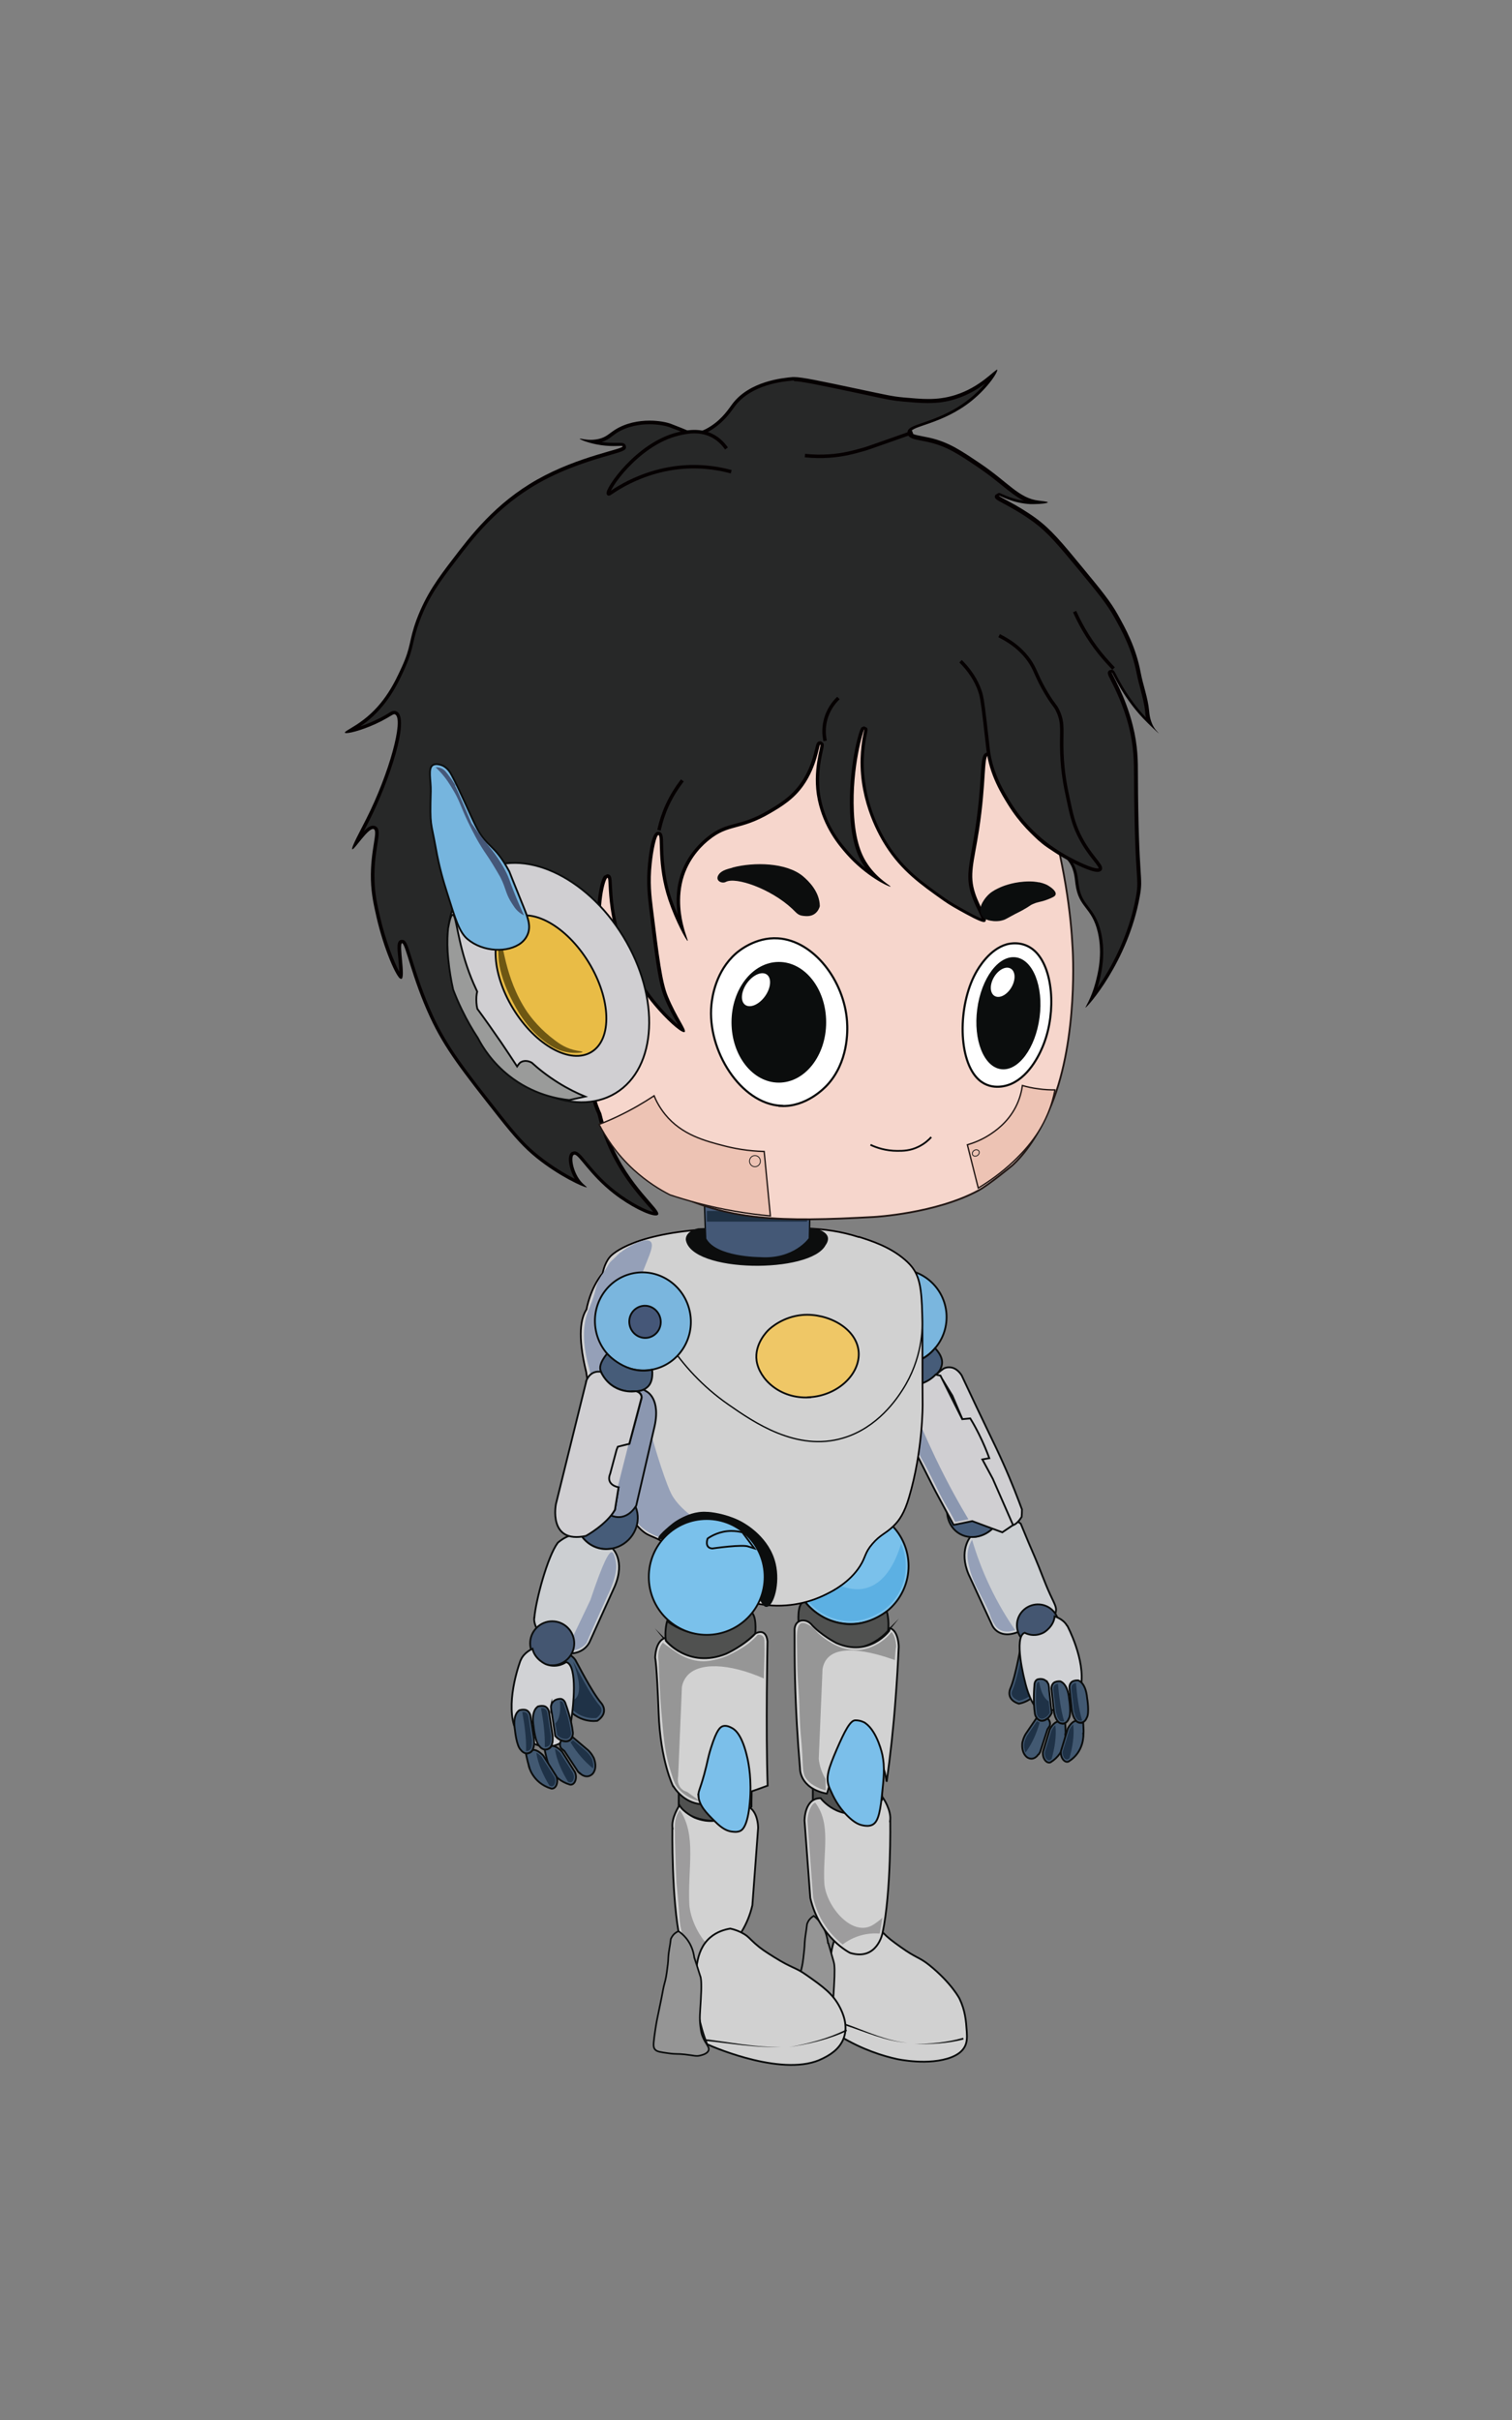 <?xml version="1.0" encoding="UTF-8"?>
<svg id="_图层_4" data-name="图层 4" xmlns="http://www.w3.org/2000/svg" viewBox="0 0 100 160">
  <rect x="0" y="0" width="100" height="160" fill="#808080" stroke="none"/>
  <defs>
    <style>
      .cls-1, .cls-2, .cls-3 {
        fill: none;
      }

      .cls-1, .cls-2, .cls-3, .cls-4, .cls-5, .cls-6, .cls-7, .cls-8, .cls-9, .cls-10, .cls-11, .cls-12, .cls-13, .cls-14, .cls-15, .cls-16, .cls-17, .cls-18, .cls-19, .cls-20, .cls-21, .cls-22, .cls-23, .cls-24, .cls-25, .cls-26, .cls-27, .cls-28, .cls-29, .cls-30, .cls-31, .cls-32, .cls-33, .cls-34, .cls-35, .cls-36, .cls-37, .cls-38, .cls-39, .cls-40 {
        fill-rule: evenodd;
      }

      .cls-1, .cls-2, .cls-3, .cls-4, .cls-5, .cls-6, .cls-7, .cls-8, .cls-9, .cls-10, .cls-11, .cls-12, .cls-13, .cls-14, .cls-15, .cls-16, .cls-17, .cls-18, .cls-19, .cls-20, .cls-21, .cls-22, .cls-23, .cls-24, .cls-25, .cls-26, .cls-27, .cls-41, .cls-42, .cls-43 {
        stroke-miterlimit: 22.93;
      }

      .cls-1, .cls-3, .cls-4, .cls-6, .cls-8, .cls-9, .cls-11, .cls-13, .cls-14, .cls-15, .cls-17, .cls-18, .cls-22, .cls-24, .cls-25, .cls-26, .cls-27, .cls-41, .cls-43, .cls-40 {
        stroke: #0b0d0d;
      }

      .cls-1, .cls-8, .cls-9, .cls-10, .cls-11, .cls-12, .cls-13, .cls-14, .cls-17, .cls-18, .cls-19, .cls-20, .cls-21, .cls-22, .cls-23, .cls-24, .cls-25, .cls-26, .cls-27, .cls-39, .cls-41, .cls-42, .cls-43 {
        stroke-width: .12px;
      }

      .cls-2 {
        stroke-width: .05px;
      }

      .cls-2, .cls-10, .cls-12, .cls-16, .cls-19, .cls-21, .cls-23, .cls-39, .cls-42 {
        stroke: #0c0d0d;
      }

      .cls-3, .cls-7 {
        stroke-width: .09px;
      }

      .cls-44 {
        fill: #050001;
      }

      .cls-45 {
        fill: #1f3144;
      }

      .cls-46, .cls-15, .cls-31 {
        fill: #0b0d0d;
      }

      .cls-47 {
        fill: #6e5713;
      }

      .cls-48, .cls-8 {
        fill: #455778;
      }

      .cls-49, .cls-50 {
        fill: #272828;
      }

      .cls-4 {
        stroke-width: .14px;
      }

      .cls-4, .cls-38 {
        fill: #fff;
      }

      .cls-5 {
        stroke: #040000;
      }

      .cls-5, .cls-25, .cls-34 {
        fill: #d1d1d1;
      }

      .cls-5, .cls-40 {
        stroke-width: .11px;
      }

      .cls-6 {
        fill: #445876;
        stroke-width: .09px;
      }

      .cls-7 {
        fill: #edc3b4;
        stroke: #231815;
      }

      .cls-9 {
        fill: #465c79;
      }

      .cls-10 {
        fill: #9a9b9a;
      }

      .cls-11, .cls-12 {
        fill: #505150;
      }

      .cls-13 {
        fill: #7ab6de;
      }

      .cls-14 {
        fill: #445671;
      }

      .cls-15, .cls-16 {
        stroke-width: 0px;
      }

      .cls-16, .cls-30 {
        fill: #0c0d0d;
      }

      .cls-17 {
        fill: #76b5de;
      }

      .cls-18 {
        fill: #425972;
      }

      .cls-19 {
        fill: #efc766;
      }

      .cls-20 {
        fill: #f6d6cc;
        stroke: #221714;
      }

      .cls-21 {
        fill: #7bbfea;
      }

      .cls-22, .cls-37 {
        fill: #8b97b0;
      }

      .cls-23, .cls-39 {
        fill: #d2d2d2;
      }

      .cls-24 {
        fill: #d1d2d5;
      }

      .cls-26, .cls-33, .cls-43 {
        fill: #d0cfd2;
      }

      .cls-27 {
        fill: #cccfd2;
      }

      .cls-28 {
        fill: #5cb0e3;
      }

      .cls-29 {
        fill: #95a0b8;
      }

      .cls-32 {
        fill: #1f3247;
      }

      .cls-35 {
        fill: #969696;
      }

      .cls-36 {
        fill: #9d9c9d;
      }

      .cls-39 {
        stroke-linejoin: round;
      }

      .cls-41 {
        fill: #e9bc46;
      }

      .cls-42 {
        fill: #7ac1eb;
      }

      .cls-50 {
        stroke: #050001;
        stroke-linecap: square;
        stroke-linejoin: bevel;
        stroke-width: .23px;
      }

      .cls-40 {
        fill: #959595;
        stroke-miterlimit: 10;
      }
    </style>
  </defs>
  <g id="_右大拇指" data-name="右大拇指">
    <path class="cls-18" d="M67.56,108.62c-.03,.07-.36,2.16-.75,3.05,0,0-.31,.69,.57,.97,0,0,1.25-.15,1.66-1.62l.15-.85s0-1.44-.8-2.06c0,0-.58-.29-.84,.51Z"/>
    <path class="cls-32" d="M67.73,108.63c-.02,.31-.02,.62,0,.92,.04,.66,.25,1.56,.97,1.37,.08-.02,.16-.06,.23-.11l-.03,.15c-.22,.79-.79,1.33-1.48,1.48-.01,0-.02,0-.04,0-.26-.09-.6-.31-.43-.68,.17-.39,.29-.87,.39-1.29,.09-.39,.17-.78,.25-1.17,.04-.18,.07-.42,.12-.6h0s.01-.05,.02-.07Z"/>
  </g>
  <g id="_右大臂" data-name="右大臂">
    <g>
      <path class="cls-27" d="M69.46,105.43c-.37-.8-.66-1.65-1.01-2.46-.23-.52-.55-1.28-.94-2.23,0,0-.8-.67-1.46-.21,0,0-.59,1.15-1.87,1.08,0,0-.79,.9-.12,2.48l1.56,3.37s.45,1.09,1.99,.32c.64-.11,2.05-.43,2.22-1.22,.06-.28-.06-.47-.37-1.13Z"/>
      <path class="cls-29" d="M64.29,101.8c.27,.91,.64,1.96,1.18,3.09,.54,1.14,1.13,2.1,1.67,2.89-.14,.03-.27,.06-.41,.09-.15,.01-.44,.01-.69-.17-.18-.13-.27-.3-.38-.5-.02-.04-.04-.09-.06-.12-.06-.13-.1-.24-.11-.28,0-.01,0-.01,0-.02-.13-.39-.79-1.62-.79-1.62-.37-.68-.52-1.24-.61-1.6-.09-.38-.13-.66-.08-.98,.05-.34,.18-.61,.28-.77Z"/>
    </g>
    <path class="cls-9" d="M66.05,100.54c-.55,.97-1.69,1.36-2.56,.88-.86-.48-1.12-1.67-.57-2.63,.55-.97,1.69-1.36,2.56-.88,.86,.48,1.12,1.67,.57,2.63Z"/>
  </g>
  <g id="_右手腕_手掌" data-name="右手腕+手掌">
    <path class="cls-14" d="M69.73,108.31c-.47,.6-1.34,.71-1.94,.24s-.71-1.34-.24-1.94,1.34-.71,1.94-.25,.71,1.34,.24,1.94Z"/>
    <path class="cls-24" d="M70.59,107.49s1.21,2.25,.9,4c0,0-1.1,2.35-3.02,1.33,0,0-.39-.38-.7-1.71,0,0-.76-2.89,0-3.16,0,0,.58,.35,1.27-.02,0,0,.65-.38,.71-1.06,0,0,.56,.15,.82,.61Z"/>
  </g>
  <g>
    <g id="_右食指" data-name="右食指">
      <path class="cls-18" d="M69.31,111.29s-.18-.38-.67-.26c0,0-.24,.05-.23,.44,0,0-.1,1.02,.04,1.86,0,0,.08,.43,.46,.44,0,0,.4,0,.65-.52l-.17-1.51s0-.33-.08-.46Z"/>
      <path class="cls-32" d="M68.72,111.17c.08,.49,.25,1.07,.64,1.32l.07,.67s0,.05,.01,.07c-.06,.11-.13,.2-.23,.28-.08,.06-.2,.13-.3,.13,0,0,0,0,0,0-.1,0-.19-.04-.25-.14-.04-.05-.07-.11-.08-.18-.01-.08-.02-.16-.03-.24-.05-.49-.05-1.09,0-1.57h0s0-.02,0-.02c0-.12,.03-.27,.14-.3,.01,0,.03,0,.04,0Z"/>
      <g>
        <path class="cls-18" d="M68.66,116.01s-.27,.43-.69,.2c0,0-.42-.21-.36-.96,0,0,.06-.4,.31-.73l.64-.94s.26,.41,.73,.04c0,0,.24,.21,.13,.5l-.14,.21-.49,1.51s-.11,.18-.11,.17Z"/>
        <path class="cls-32" d="M67.83,115.87c-.09-.18-.11-.4-.09-.59,.03-.23,.15-.49,.28-.66l.56-.83c.05,.04,.12,.08,.18,.1-.21,.74-.51,1.4-.93,1.98Z"/>
      </g>
    </g>
    <g id="_右中指" data-name="右中指">
      <g>
        <path class="cls-18" d="M70.46,114.75s.06,1.12-.97,1.76c0,0-.15,.09-.32-.07,0,0-.24-.21-.19-.62l.45-1.48s.25-.5,.55-.51c0,0,.18,.2,.47,.11,0,0,.04,.53,.02,.82Z"/>
        <path class="cls-32" d="M69.8,114.06c.09,.76-.06,1.55-.25,2.24-.04,.03-.07,.05-.11,.07-.06,.03-.14,0-.2-.05-.11-.11-.15-.3-.14-.46l.45-1.47,.12-.19s.08-.1,.13-.14Z"/>
      </g>
      <g>
        <path class="cls-18" d="M70.11,111.16s.5,.1,.6,1.17c0,0,.17,1.01-.03,1.31,0,0-.14,.43-.57,.28,0,0-.31-.09-.41-.8l-.16-1.46s-.03-.36,.27-.46c0,0,.12-.05,.3-.04Z"/>
        <path class="cls-32" d="M69.94,113.55c-.03-.12-.06-.23-.1-.34l-.17-1.47s0-.09,0-.12c.01-.14,.08-.24,.19-.27h0s0,0,0,0c.03-.01,.07-.02,.11-.03,.07,.8,.18,1.72,.41,2.48-.04,.02-.09,.02-.14,.02-.06,0-.14-.04-.18-.09,0,0,0,0,0,0-.04-.05-.08-.1-.1-.16Z"/>
      </g>
    </g>
    <g id="_右中指-2" data-name="右中指">
      <g>
        <path class="cls-18" d="M71.65,114.7s.06,1.12-.97,1.76c0,0-.15,.09-.32-.07,0,0-.24-.21-.19-.62l.45-1.48s.25-.5,.55-.51c0,0,.18,.2,.47,.11,0,0,.04,.53,.02,.82Z"/>
        <path class="cls-32" d="M70.98,114.01c.09,.76-.06,1.55-.25,2.24-.04,.03-.07,.05-.11,.07-.06,.03-.14,0-.2-.05-.11-.11-.15-.3-.14-.46l.45-1.47,.12-.19s.08-.1,.13-.14Z"/>
      </g>
      <g>
        <path class="cls-18" d="M71.3,111.1s.5,.1,.6,1.17c0,0,.17,1.01-.03,1.31,0,0-.14,.43-.57,.28,0,0-.31-.09-.41-.8l-.16-1.46s-.03-.36,.27-.46c0,0,.12-.05,.3-.04Z"/>
        <path class="cls-32" d="M71.13,113.5c-.03-.12-.06-.23-.1-.34l-.17-1.47s0-.09,0-.12c.01-.14,.08-.24,.19-.27h0s0,0,0,0c.03-.01,.07-.02,.11-.03,.07,.8,.18,1.72,.41,2.48-.04,.02-.09,.02-.14,.02-.06,0-.14-.04-.18-.09,0,0,0,0,0,0-.04-.05-.08-.1-.1-.16Z"/>
      </g>
    </g>
  </g>
  <g>
    <g id="_右大臂-2" data-name="右大臂">
      <path class="cls-13" d="M61.94,89.02c-1.07,1.38-3.06,1.63-4.44,.56s-1.63-3.06-.56-4.44c1.07-1.38,3.06-1.63,4.44-.56s1.63,3.06,.56,4.44Z"/>
      <path class="cls-8" d="M60.39,87.65c-.35,.45-1,.53-1.45,.18s-.53-1-.18-1.45,1-.53,1.45-.18,.53,1,.18,1.45Z"/>
      <path class="cls-9" d="M59.23,91.32c-.14-.09-.36-.36-.34-1.12,0,0,1.85,.31,2.95-1.06,0,0,.58,.54,.45,1.11-.09,.37-.22,.48-.49,.73-.65,.61-1.74,.86-2.57,.33Z"/>
      <path class="cls-26" d="M62.4,90.49c.09-.05,.23-.1,.4-.09,.49,.01,.77,.49,.8,.53,.73,1.56,1.33,2.82,1.75,3.69,.46,.95,.69,1.43,1.01,2.15,.57,1.27,.97,2.33,1.23,3.03,0,.16-.01,.33-.02,.49-.33,.53-.59,.57-.71,.57-.53-.01-1.03-1.06-1.27-2.63l-.03-.44-.71-1.28s-.78,.43-.99-.39l-.67-1.65,.47-.62-.67-1.57c-.21-.34-.42-.69-.63-1.03-.05-.06-.12-.13-.22-.2-.09-.07-.18-.11-.25-.14,.04-.04,.08-.08,.12-.11,.13-.12,.26-.22,.38-.3Z"/>
      <path class="cls-33" d="M64.78,96.53l-1.16-2.63-.43,.57,.67,1.65v.02c.03,.07,.05,.12,.07,.17,.15,.29,.4,.32,.6,.29,.11-.02,.2-.06,.26-.08Z"/>
      <path class="cls-26" d="M59.11,92.91c.26,1.15,.8,2,.8,2,.84,1.35,1.48,2.83,2.25,4.23,.41,.75,.73,1.34,.91,1.68,.41-.08,.82-.16,1.23-.25,.66,.25,1.33,.49,1.99,.74,.24-.16,.47-.32,.71-.48-.45-1.02-.89-2.04-1.34-3.06-.23-.43-.46-.85-.69-1.28,.15-.03,.31-.05,.46-.08-.18-.49-.4-1.02-.68-1.58-.19-.38-.38-.73-.58-1.05-.18,.02-.35,.03-.53,.05-.48-.96-.96-1.92-1.44-2.88-.03,0-.06,0-.09-.02-.08-.01-.16-.03-.23-.05,0,0-1.03,1.19-2.58,.47-.08,.14-.19,.38-.24,.69-.06,.36,0,.66,.04,.86Z"/>
    </g>
    <path class="cls-37" d="M59.45,91.58c-.25,.06-.21,1.04-.21,1.09,.04,.77,.35,1.32,.54,1.65,.13,.23,1.45,2.57,2.03,3.76,.08,.16,.48,.99,.8,1.52,.03,.05,.14,.23,.27,.47,.13,.23,.23,.43,.29,.55,.1-.02,.21-.04,.31-.06,.19-.04,.38-.07,.57-.11-.52-.87-1.33-2.28-2.19-4.08-1.3-2.72-2.02-4.87-2.41-4.78Z"/>
  </g>
  <g>
    <g>
      <path class="cls-25" d="M56.93,126.77c.21,.05,.52,.15,.83,.38,.26,.19,.28,.27,.64,.63,.34,.35,.62,.56,1.17,.95,1.03,.74,1.23,.66,1.9,1.2,1.46,1.18,1.99,2.21,1.99,2.21,.38,.8,.43,1.46,.48,2.18,.03,.44,.01,.73-.14,1.01-.18,.32-.47,.52-.86,.68-1.49,.59-3.6,.13-3.6,.13-.91-.2-2.26-.6-3.77-1.51-.47-1.39-.61-2.57-.64-3.36-.05-1.34-.12-2.97,.82-3.89,.41-.4,.88-.54,1.19-.6Z"/>
      <g>
        <path class="cls-34" d="M63.72,134.78c-.57,.15-1.25,.27-2.03,.33-.45,.03-.87,.04-1.25,.03"/>
        <path class="cls-46" d="M63.73,134.84c-1.08,.28-2.19,.32-3.29,.31,1.1-.02,2.2-.11,3.26-.42,0,0,.03,.11,.03,.11h0Z"/>
      </g>
      <g>
        <path class="cls-34" d="M55.95,133.87c1.44,.53,2.5,.9,2.59,.93,.04,.01,.08,.02,.08,.02,.05,.01,.11,.03,.17,.04,.26,.06,.53,.11,.53,.11,.19,.03,.43,.07,.71,.09"/>
        <path class="cls-46" d="M55.97,133.82c1.33,.47,2.64,1.12,4.06,1.24-1.43-.09-2.75-.7-4.1-1.14,0,0,.04-.11,.04-.11h0Z"/>
      </g>
    </g>
    <path class="cls-40" d="M54.79,128.49c.07,.26,.19,.65,.33,1.15,.03,.1,.03,.1,.03,.11,.05,.21,.07,.55,.01,1.58-.05,.89-.09,1.21-.03,1.79,.03,.31,.05,.47,.12,.68,.18,.54,.44,.72,.36,.97-.07,.21-.33,.29-.45,.33-.28,.09-.42,0-.94-.06-.47-.06-.49,0-.99-.08-.45-.07-.68-.11-.79-.25-.11-.14-.1-.31-.05-.82,.08-.7,.15-1.13,.15-1.13,.2-1.17,.27-1.46,.34-1.92,.02-.1,.04-.23,.07-.42,.07-.33,.12-.45,.18-.95,.05-.46,.08-.68,.09-1.01,.02-.41,.11-.8,.15-1.21,0-.05,.04-.12,.08-.21,.11-.2,.27-.31,.37-.37,.13,.1,.29,.25,.43,.44,.38,.51,.48,1.08,.51,1.36Z"/>
  </g>
  <path class="cls-11" d="M44.9,119.57c.35,.27,.9,.61,1.63,.75,1.59,.3,2.82-.6,3.17-.87,0-.25,0-.51,.01-.76,0-.36,0-.71,0-1.06-.15,.2-.44,.53-.79,.69-.1,.05-.29,.12-.5,.18-.08,.02-.17,.05-.27,.07-.2,.04-.44,.1-.76,.09-.17,0-.39-.03-.72-.13-.75-.23-1.49-.66-1.8-.86,0,.04,0,.09,0,.16,0,.13,.01,.43,.02,.78,0,.25,0,.58,0,.97Z"/>
  <path class="cls-11" d="M53.77,119.18c.33,.29,.86,.66,1.55,.81,1.51,.32,2.69-.64,3.02-.94,0-.27,0-.54,.01-.82,0-.39,0-.77,0-1.14-.15,.21-.42,.57-.75,.74-.09,.05-.28,.13-.47,.19-.08,.03-.17,.05-.26,.07-.19,.05-.42,.1-.72,.09-.16,0-.37-.03-.69-.14-.72-.24-1.42-.71-1.72-.92,0,.04,0,.1,0,.17,0,.14,.01,.46,.02,.84,0,.27,0,.62,0,1.05Z"/>
  <g id="_左小腿" data-name="左小腿">
    <path class="cls-23" d="M44.47,120.89s-.07,4.68,.51,7.39c0,0,.35,1.86,2.14,1.32,0,0,2.02-.98,2.64-3.63l.38-5.11s.02-1.51-1.07-1.49c0,0-1.2,1.61-3.14,.8,0,0-.72-.34-.99-.81,0,0-.57,.82-.46,1.53Z"/>
  </g>
  <g id="_左小腿-2" data-name="左小腿">
    <path class="cls-23" d="M58.88,120.41s.07,4.68-.51,7.39c0,0-.35,1.86-2.14,1.32,0,0-2.02-.98-2.64-3.63l-.38-5.11s-.02-1.51,1.07-1.49c0,0,1.2,1.61,3.14,.8,0,0,.72-.34,.99-.81,0,0,.57,.82,.46,1.53Z"/>
    <path class="cls-36" d="M53.91,119.17c1.1,1.44,.49,3.29,.61,5.38,.14,1.53,1.88,3.59,3.26,2.69,.2-.13,.4-.28,.58-.45-.05,.33-.1,.65-.17,.98,0,.02-.01,.05-.02,.07-.88-.07-1.74,.19-2.44,.72-.26-.2-.49-.43-.71-.67-.11-.12-.34-.4-.58-.79-.21-.34-.49-.89-.66-1.64-.13-1.69-.25-3.39-.38-5.08,0-.41,.21-1.08,.51-1.2Z"/>
    <path class="cls-36" d="M44.97,119.68c1.12,1.68,.5,3.83,.62,6.25,.14,1.78,1.92,4.18,3.32,3.13,.21-.15,.4-.33,.59-.52-.05,.38-.1,.76-.17,1.14,0,.03-.01,.05-.02,.08-.9-.08-1.77,.22-2.49,.84-.26-.23-.5-.5-.72-.78-.13-.17-.36-.47-.59-.92-.07-.14-.3-.62-.46-1.32-.09-.39-.1-.64-.14-1.2-.03-.44-.09-1.1-.17-1.92-.03-.59-.05-1.11-.06-1.54-.08-2.21-.02-1.55-.04-1.74,0-.05-.02-.29,0-.6,.03-.33,.1-.52,.16-.64,.05-.11,.11-.2,.15-.26Z"/>
  </g>
  <g id="_右大腿" data-name="右大腿">
    <circle class="cls-42" cx="56.26" cy="103.54" r="3.83"/>
    <path class="cls-12" d="M58.75,107.8s-2.37,2.98-5.93-.44c0,0-.15-1.43,.41-1.47,0,0,.89,1.26,2.55,1.46,0,0,1.29,.32,2.87-.81,0,0,.17,.56,.09,1.27Z"/>
    <g>
      <path class="cls-39" d="M58.65,117.76c.24-1.72,.44-3.53,.58-5.43,.09-1.18,.16-2.33,.21-3.45,0,0,0-1.06-.59-1.24l-.04,.18s-1.3,1.77-3.49,.81c0,0-1.06-.54-1.69-1.27-.25-.25-.61-.29-.84-.13-.22,.15-.23,.43-.24,.47,0,1.07,0,2.18,.03,3.3,.05,2.06,.17,4.03,.33,5.91,0,0-.07,1.32,1.78,1.68,.14-.45,.28-.9,.42-1.35,.12-.33,.27-.7,.45-1.08,.25-.5,.51-.93,.76-1.3,.25,.05,.51,.15,.77,.3,1.27,.73,1.5,2.29,1.54,2.59Z"/>
      <path class="cls-35" d="M59.19,109.76c-1.33-.48-4.45-1.42-4.79,.59h0s-.25,5.93-.25,5.93h0c.02,.21,.07,.47,.17,.75,.09,.24,.19,.44,.28,.6,0,.25,0,.5,.01,.75-.22-.06-.52-.17-.81-.35-.07-.04-.19-.12-.32-.25,0,0-.11-.11-.19-.22-.21-.29-.19-.87-.22-1.46,0,0-.03-.58-.1-1.34-.03-.37-.04-.42-.06-.84-.05-1-.02-1.23-.09-2.14-.12-1.48-.09-2.07-.12-3.26,0-.36-.02-1.07,.29-1.2,.18-.07,.43,.07,.6,.17,.31,.18,.41,.41,.6,.57,.34,.29,.71,.54,1.11,.73,.7,.33,1.45,.4,2.18,.16,.51-.17,1.12-.56,1.46-1.03l.02-.02c.22,.21,.3,.67,.31,.95-.05,.23-.07,.61-.09,.91Z"/>
    </g>
    <path class="cls-21" d="M56.46,101.37s-1.27-.59-2.23-.25c0,0-.44,.46,0,.64,0,0,1.81,.31,2.03,.55l.04,.04,.23-.97h-.08Z"/>
    <path class="cls-28" d="M59.6,102.08c.2,.46,.3,.95,.3,1.46,0,1.11-.5,2.15-1.36,2.84-.52,.37-1.11,.65-1.74,.76-.18,.03-.36,.04-.54,.04-.15,0-.31,0-.47-.03-.4-.05-.8-.17-1.16-.35-.32-.16-.63-.38-.89-.63-.37-.35-.65-.77-.85-1.24l1.6-1.39v.73s.1,.05,.1,.05c.97,.63,2.16,1.08,3.24,.45,.91-.53,1.45-1.66,1.76-2.69Z"/>
  </g>
  <g id="_左大腿" data-name="左大腿">
    <path class="cls-12" d="M44.02,108.45s2.37,2.98,5.93-.44c0,0,.15-1.43-.41-1.47,0,0-.89,1.26-2.55,1.46,0,0-1.29,.32-2.87-.81,0,0-.17,.56-.09,1.27Z"/>
    <path class="cls-23" d="M44.52,118.11s-.85-1.68-.96-4.87c-.12-3.19-.23-3.64-.23-3.64,0,0,0-1.11,.67-1.31l.04,.19s1.49,1.86,3.99,.86c0,0,1.21-.56,1.93-1.34,0,0,.7-.43,.8,.52,0,0-.12,5.91,.01,9.54,0,0-3.49,1.31-4.39,1.23-1.18-.1-1.78-1.08-1.84-1.18Z"/>
    <path class="cls-35" d="M50.51,110.97c-2.29-1.01-4.34-1.09-5.1-.13-.13,.16-.25,.38-.31,.69h0s-.25,5.93-.25,5.93h0c-.01,.06-.09,.44,.17,.75,.15,.18,.34,.24,.42,.26,.29,.21,.59,.42,.88,.63-.14-.03-.32-.08-.53-.17-.33-.14-.54-.31-.6-.36-.13-.11-.31-.25-.46-.49-.07-.11-.11-.2-.14-.28-.03-.06-.05-.12-.17-.5-.08-.26-.12-.38-.13-.42,0,0-.05-.15-.08-.28-.1-.37-.2-.84-.27-1.38-.08-.67-.14-1.37-.2-2.08-.09-1.14-.15-2.25-.18-3.3-.03-.15-.07-.47,.05-.82,.06-.18,.15-.32,.23-.41,.11,.08,.28,.21,.48,.35,.17,.12,.41,.29,.56,.38,.14,.09,.62,.38,1.26,.47,.54,.08,.95-.03,1.3-.11,.57-.14,.98-.37,1.37-.59,.38-.21,.6-.38,.67-.43,.28-.22,.49-.43,.64-.6,.08,0,.21,0,.31,.08,.12,.1,.13,.27,.13,.38,.02,.65-.01,1.32-.02,1.58,0,.23-.02,.49-.02,.49,0,.12,0,.23,0,.35Z"/>
  </g>
  <path class="cls-5" d="M56.82,81.78c.81,.26,2.02,.64,3.02,1.5,1.44,1.24,1.11,2.3,1.18,9.55,0,0,.03,3.04-.9,6.17-.3,1.02-.63,1.51-1.02,1.89-.52,.51-.88,.57-1.4,1.18-.52,.6-.43,.86-.82,1.47-.67,1.06-1.78,1.64-2.17,1.83-.39,.2-1.61,.81-3.34,.79-1.59-.02-2.76-.55-3.4-.84-.92-.42-1.55-.9-1.78-1.08-1.01-.77-1.11-1.19-1.59-1.69-.04-.05-.25-.25-.55-.46-.55-.4-.85-.44-1.26-.66-.57-.32-1.11-1.09-2.17-2.63-.08-.11-.11-.16-.14-.2-.29-.48-.73-1.61-1.51-6.58-.07-.43-.14-.87-.2-1.3-.6-2.45-.35-3.58,.02-4.15,0,0,.23-1.39,1.07-2.39,0,0,.1-.63,.47-1.07,0,0,1.13-1.47,6.24-1.83,.02,0,.29-.02,.68-.05,.07,0,.08,0,.09,0,.26-.02,.8-.05,1.76-.04,3.39,.02,5.33-.16,7.7,.6Z"/>
  <path class="cls-16" d="M46.17,81.21s6.07-.28,7.78,.03c0,0,1.25,.24,.65,1.09-1.01,1.89-8.86,1.84-9.24-.35,0,0-.1-.54,.81-.77Z"/>
  <g id="_脖子" data-name="脖子">
    <path class="cls-6" d="M46.57,77.86c1.04-1.94,6.25-1.76,7.04,.1l-.08,3.92s-.99,1.45-3.3,1.28c0,0-2.91-.01-3.56-1.26l-.14-3.93,.04-.11Z"/>
    <rect class="cls-45" x="46.75" y="80.06" width="6.63" height=".71"/>
  </g>
  <path class="cls-20" d="M57.81,80.46s4.07-.22,6.9-1.75c.7-.38,2.22-1.64,2.22-1.64,0,0,0,0,0,0,0,0,0,0,0,0,.05-.05,.09-.08,.12-.11,.34-.32,1.51-1.5,2.5-3.95,1.79-4.42,1.39-10.33,1.39-10.33-.11-2.11-.45-5.38-1.96-10.61-2.15-7.44-3.23-11.17-5.34-13.07-6.24-5.64-22.66-3.37-28.79,6.72-7.16,11.77,2.8,25.44,4.43,27.58,.07,.09,.14,.18,.15,.2,0,0,0,0,0,0,.22,.28,.09,.84,.09,.84,.78,1.25,2.23,3.13,4.66,4.37,3.95,2.02,7.43,2.09,13.64,1.75Z"/>
  <g>
    <g>
      <g>
        <g>
          <g>
            <g>
              <path class="cls-49" d="M43.31,80.3c-.41,0-1.62-.58-2.69-1.42-.93-.72-1.55-1.47-1.96-1.97-.35-.42-.53-.64-.71-.64l-.1,.03c-.07,.04-.12,.11-.14,.22-.08,.37,.11,1.11,.51,1.63,.06,.08,.12,.14,.17,.2-.54-.27-1.76-.92-2.89-1.83-.79-.64-1.4-1.29-2.49-2.68-2.37-3-3.55-4.51-4.52-6.59-.67-1.46-1.1-2.83-1.39-3.74-.31-.98-.39-1.21-.56-1.21-.23,.05-.21,.34-.13,1.19,.04,.41,.1,1.08,.03,1.19-.17-.1-.99-1.89-1.48-4.02-.18-.8-.34-1.48-.37-2.44-.03-.99,.1-1.8,.19-2.38,.1-.64,.15-.96-.07-1.07l-.1-.02c-.26,0-.59,.38-1.02,.93-.04,.04-.07,.09-.11,.14,.15-.33,.39-.8,.56-1.12l.24-.46c1.44-2.84,2.58-6.64,1.87-7.04l-.12-.03c-.09,0-.18,.05-.34,.15-.13,.08-.3,.18-.57,.32-.78,.4-1.61,.67-2.05,.75,.04-.02,.08-.05,.12-.07,.23-.14,.55-.33,.88-.59,1.46-1.12,2.14-2.61,2.55-3.5,.37-.81,.47-1.27,.58-1.75,.09-.39,.18-.79,.41-1.42,.62-1.67,1.43-2.73,2.37-3.97,1.12-1.47,2.8-3.67,5.57-5.24,1.8-1.01,3.71-1.56,4.75-1.86,.82-.24,.99-.29,.95-.46-.03-.12-.16-.12-.24-.12,0,0-.36,.01-.48,.01-.38,0-.73-.04-1.1-.11-.12-.02-.23-.05-.33-.08,.17,0,.33-.02,.48-.06,.37-.09,.59-.25,.82-.42,.08-.06,.17-.12,.27-.19,.77-.5,1.65-.61,2.25-.61s1.12,.11,1.37,.2c.48,.18,.86,.33,.86,.33l.29,.12c.11,.05,.14,.06,.2,.07,.09,.02,.17,.03,.27,.03,.33,0,.71-.14,1.14-.43,.69-.46,1.08-.99,1.33-1.35l.11-.15c1.11-1.46,3.22-1.66,3.91-1.72h.01c.61,0,1.96,.29,4.19,.76l.83,.18c1.24,.27,1.62,.35,2.3,.41,.57,.05,1.11,.1,1.62,.1,.67,0,1.24-.08,1.81-.26,1.2-.38,2.03-1.08,2.47-1.45,.04-.03,.08-.07,.11-.1-.2,.36-.75,1.09-1.58,1.76-1.14,.91-2.32,1.32-3.11,1.58-.61,.21-.94,.32-.92,.57,.03,.23,.35,.29,.85,.39,.14,.03,.29,.06,.45,.09,1.23,.28,2.02,.81,3.21,1.61l.11,.08c.63,.42,1.12,.82,1.56,1.18,.83,.67,1.43,1.16,2.28,1.28-.08,0-.16,0-.24,0-.08,0-.15,0-.23,0-.88-.04-1.57-.35-1.87-.48-.12-.05-.17-.08-.21-.08l-.11,.07c-.06,.12,0,.15,.45,.39,.47,.26,1.27,.68,2.04,1.25,.95,.7,1.63,1.5,3.07,3.25,1.21,1.47,1.82,2.21,2.3,3.08,.5,.9,1.19,2.13,1.5,3.79,.06,.34,.15,.68,.24,1.02,.13,.49,.26,.99,.31,1.5,.02,.17,.04,.46,.16,.78-.13-.12-.25-.25-.36-.37-1.07-1.13-1.7-2.34-1.93-2.8-.12-.24-.14-.27-.22-.27-.17,.07-.13,.14,.02,.44,.26,.51,.88,1.72,1.25,3.21,.33,1.32,.33,2.35,.34,3.19,.02,3.85,.12,5.5,.18,6.39,.05,.82,.06,1.02-.06,1.68-.59,3.22-2.22,5.68-3.05,6.72,.11-.26,.23-.58,.34-.98,.15-.56,.51-1.88,.17-3.38-.2-.86-.52-1.28-.81-1.65-.3-.4-.57-.74-.67-1.54l-.02-.15c-.05-.45-.12-1.06-.59-1.56-.28-.29-.57-.42-.72-.48-1.6-.68-3-3-3.26-3.46-.55-.96-.77-1.77-.91-2.3-.12-.45-.18-.67-.38-.67-.28,.02-.31,.41-.37,1.45-.05,.81-.13,2.03-.37,3.57-.08,.5-.15,.92-.22,1.29-.23,1.28-.36,1.98-.02,2.97,.12,.37,.29,.71,.43,1.01,.13,.27,.32,.67,.26,.72-.09,0-.36-.09-1.14-.52-.7-.39-1.04-.57-1.47-.88-1.48-1.05-2.75-1.96-3.8-3.59-.52-.81-1.72-3-1.63-5.75,.03-.79,.15-1.39,.21-1.68,.04-.2,.05-.23,.02-.28l-.1-.05c-.23,.18-.94,2.7-.82,5.55,.09,2.1,.56,3.03,.97,3.6,.26,.37,.55,.67,.81,.89-.54-.35-1.34-.93-2.07-1.75-.48-.54-1.48-1.68-1.87-3.53-.29-1.4-.02-2.67,.12-3.28,.06-.28,.08-.36,.04-.42,0,0-.1-.06-.1-.06-.12,0-.14,.09-.21,.39-.11,.47-.35,1.45-1,2.36-.65,.92-1.47,1.4-2.19,1.82-.95,.55-1.6,.73-2.18,.89-.63,.17-1.17,.32-1.87,.89-.82,.67-1.38,1.48-1.68,2.41-.32,1-.34,2.12-.04,3.35,.02,.06,.03,.12,.05,.18-.25-.5-.57-1.2-.81-1.93-.51-1.52-.55-2.89-.56-3.62-.01-.54-.02-.74-.2-.75h0c-.35,0-.53,1.53-.57,2-.13,1.26-.01,2.21,.08,2.97,.41,3.38,.61,4.91,1,5.84,.29,.71,.6,1.26,.83,1.67,.15,.26,.29,.52,.29,.59-.12-.05-.99-.78-1.83-1.79-.88-1.05-2.42-3.27-2.86-6.35-.09-.63-.11-1.15-.13-1.49-.02-.48-.03-.62-.18-.63l-.13,.06c-.21,.25-.65,2.1-.32,4.11,.2,1.19,.66,2.4,1.07,3.47,.15,.38,.27,.69,.37,.93,0,0,0,.02,.01,.03-.32-.49-.85-1.38-1.32-2.39-.19-.42-.35-.79-.47-1.08-.26-.62-.32-.75-.45-.75-.2,.05-.17,.23-.07,.91,.04,.24,.08,.52,.11,.82,.06,.52,.06,.75,.04,2.89v.51s0,.98,.08,3.92c0,.17,.02,.56,.13,1.07,.09,.43,.23,.85,.42,1.25,.14,.6,.33,1.22,.57,1.81,.8,1.95,1.94,3.26,2.62,4.04,.28,.32,.56,.65,.56,.74h-.06Z"/>
              <path class="cls-44" d="M52.49,25.2c.5,0,1.85,.29,4.09,.76l.84,.18c1.24,.27,1.62,.35,2.31,.41,.57,.05,1.11,.1,1.63,.1,.68,0,1.26-.08,1.84-.27,.83-.26,1.49-.67,1.96-1.03-.26,.32-.62,.69-1.07,1.04-1.12,.9-2.3,1.3-3.08,1.57-.67,.23-1.03,.35-.99,.69,.04,.32,.42,.39,.94,.49,.14,.03,.29,.05,.44,.09,1.21,.27,1.99,.8,3.17,1.59l.12,.08c.62,.42,1.12,.82,1.55,1.17,.52,.42,.98,.79,1.48,1.04-.66-.1-1.17-.32-1.41-.43-.14-.06-.19-.09-.26-.09l-.22,.13c-.11,.22,.03,.3,.5,.55,.47,.25,1.26,.68,2.02,1.24,.94,.69,1.61,1.49,3.05,3.23,1.21,1.47,1.81,2.2,2.29,3.06,.5,.89,1.18,2.12,1.49,3.75,.07,.35,.16,.69,.25,1.03,.13,.51,.26,.98,.31,1.5,0,.09,.02,.21,.05,.36-.02-.02-.03-.04-.05-.05-1.06-1.12-1.68-2.32-1.91-2.77-.13-.25-.17-.34-.33-.34l-.11,.03c-.21,.11-.12,.29,.03,.58,.26,.51,.88,1.71,1.25,3.19,.32,1.3,.33,2.33,.33,3.2,.02,3.81,.12,5.47,.18,6.36,.05,.81,.06,1-.05,1.65-.48,2.64-1.69,4.79-2.55,6.03,.02-.07,.04-.15,.07-.23,.14-.52,.52-1.91,.17-3.44-.2-.88-.54-1.31-.83-1.7-.29-.38-.55-.72-.65-1.48l-.02-.15c-.05-.44-.13-1.1-.62-1.62-.3-.32-.62-.45-.78-.52-1.55-.66-2.92-2.95-3.18-3.4-.55-.95-.76-1.74-.9-2.27-.13-.47-.2-.76-.52-.76h0c-.36,.03-.39,.45-.46,1.56-.05,.8-.13,2.02-.37,3.56-.08,.49-.15,.92-.22,1.29-.23,1.3-.36,2.01-.02,3.03,.13,.38,.3,.74,.44,1.02,.08,.18,.18,.38,.23,.52-.14-.05-.42-.17-.95-.47-.69-.38-1.03-.57-1.46-.87-1.53-1.08-2.73-1.94-3.77-3.56-.52-.8-1.7-2.97-1.61-5.68,.03-.78,.15-1.37,.21-1.66,.04-.21,.06-.28,0-.37l-.19-.1-.17,.07c-.19,.2-.88,2.78-.76,5.6,.09,2.13,.58,3.08,.99,3.66,.02,.02,.03,.04,.05,.06-.37-.29-.76-.65-1.12-1.07-.47-.54-1.46-1.65-1.84-3.48-.29-1.38-.01-2.63,.12-3.23,.07-.31,.09-.41,.02-.51l-.15-.11h-.05s0,0,0,0c-.21,0-.25,.17-.32,.47-.11,.46-.34,1.43-.98,2.32-.64,.9-1.44,1.37-2.15,1.79-.94,.55-1.58,.72-2.15,.87-.64,.17-1.19,.32-1.91,.92-.83,.69-1.41,1.52-1.72,2.47-.26,.8-.33,1.68-.19,2.63-.14-.32-.27-.67-.4-1.03-.51-1.5-.54-2.86-.56-3.59-.01-.58-.02-.85-.32-.87h0c-.12,0-.47,.01-.68,2.1-.13,1.27-.01,2.23,.08,3,.41,3.39,.61,4.93,1,5.87,.29,.72,.61,1.27,.84,1.68,.02,.04,.04,.07,.06,.11-.36-.29-.89-.81-1.41-1.44-.87-1.04-2.39-3.24-2.83-6.29-.09-.62-.11-1.14-.13-1.48-.02-.5-.03-.73-.31-.74l-.21,.11c-.27,.31-.67,2.23-.34,4.21,.18,1.06,.56,2.13,.93,3.11-.19-.34-.39-.73-.58-1.14-.19-.41-.35-.79-.47-1.08-.28-.67-.34-.82-.56-.82h-.07c-.25,.08-.22,.31-.11,1.05,.04,.24,.08,.52,.11,.81,.06,.52,.06,.75,.04,2.91v.47s0,.98,.08,3.93c0,.17,.02,.57,.13,1.09,.09,.44,.24,.87,.41,1.23,.15,.63,.34,1.25,.59,1.85,.81,1.97,1.96,3.29,2.65,4.08,.16,.18,.34,.38,.44,.52-.46-.1-1.49-.61-2.48-1.38-.92-.71-1.53-1.46-1.94-1.95-.37-.45-.56-.68-.79-.68l-.16,.04c-.1,.06-.16,.16-.19,.3-.07,.34,.07,.96,.37,1.48-.62-.32-1.52-.85-2.39-1.55-.79-.63-1.39-1.28-2.48-2.66-2.36-2.99-3.54-4.49-4.5-6.57-.67-1.45-1.1-2.82-1.38-3.72-.33-1.05-.41-1.3-.67-1.3h-.06c-.3,.08-.27,.44-.18,1.31,.02,.23,.05,.56,.06,.8-.33-.59-.91-2.05-1.28-3.66-.18-.79-.34-1.47-.36-2.42-.03-.98,.1-1.78,.19-2.36,.11-.68,.16-1.05-.14-1.19-.05-.02-.1-.03-.15-.03-.19,0-.38,.14-.61,.37,.05-.1,.1-.19,.14-.27l.23-.45c1.32-2.61,2.69-6.71,1.82-7.19-.06-.03-.11-.05-.18-.05-.13,0-.23,.06-.4,.17-.12,.08-.3,.18-.57,.32-.46,.23-.9,.41-1.28,.54,.11-.08,.23-.16,.35-.25,1.48-1.14,2.17-2.64,2.58-3.54,.37-.82,.48-1.28,.59-1.77,.09-.38,.18-.78,.41-1.4,.61-1.65,1.42-2.71,2.36-3.94,1.17-1.54,2.78-3.65,5.53-5.2,1.79-1.01,3.7-1.56,4.72-1.85,.89-.26,1.1-.32,1.03-.6-.05-.2-.27-.2-.36-.2-.04,0-.1,0-.16,0-.09,0-.19,0-.31,0-.26,0-.52-.02-.77-.05,.31-.1,.51-.24,.71-.4,.08-.06,.17-.12,.26-.19,.74-.48,1.6-.59,2.18-.59s1.09,.1,1.33,.19c.46,.17,.83,.32,.86,.33h0s0,0,0,0l.29,.12c.12,.05,.15,.06,.22,.08,.1,.02,.19,.04,.3,.04,.35,0,.76-.15,1.21-.45,.7-.47,1.1-1.01,1.36-1.37l.11-.15c1.09-1.42,3.15-1.62,3.83-1.68,.02,0,.05,0,.08,0m13.43-.72c-.18,0-1.12,1.16-2.79,1.68-.61,.19-1.18,.26-1.77,.26-.51,0-1.03-.05-1.61-.1-.8-.07-1.16-.17-3.12-.58-2.36-.5-3.62-.77-4.14-.77-.04,0-.07,0-.1,0-.69,.06-2.85,.27-3.99,1.77-.24,.32-.64,.96-1.42,1.47-.49,.32-.84,.41-1.08,.41-.1,0-.17-.01-.24-.03-.09-.02-.11-.04-.47-.19,0,0-.39-.16-.86-.34-.27-.1-.79-.21-1.41-.21-.72,0-1.58,.15-2.31,.62-.37,.24-.57,.48-1.05,.59-.18,.04-.35,.06-.51,.06-.37,0-.65-.08-.73-.08-.01,0-.02,0-.02,0-.01,.05,.46,.25,1.11,.38,.45,.09,.83,.11,1.12,.11,.21,0,.37-.01,.48-.01,.08,0,.13,0,.13,.03,.05,.19-2.89,.64-5.64,2.19-2.79,1.57-4.45,3.76-5.6,5.27-.95,1.24-1.76,2.32-2.39,4-.53,1.44-.33,1.73-.99,3.16-.44,.96-1.1,2.37-2.51,3.45-.67,.52-1.28,.77-1.24,.86,0,.02,.04,.03,.1,.03,.32,0,1.33-.29,2.31-.79,.58-.3,.75-.46,.86-.46,.02,0,.04,0,.06,.02,.57,.32-.39,3.88-1.91,6.89-.36,.72-1.04,1.95-.93,2.02,0,0,0,0,.01,0,.15,0,.99-1.34,1.36-1.34,.02,0,.04,0,.05,.01,.3,.14-.24,1.4-.19,3.35,.03,.97,.19,1.66,.37,2.46,.46,2.02,1.33,4.09,1.63,4.09,0,0,.01,0,.02,0,.28-.08-.18-2.31,.04-2.36,0,0,0,0,0,0,.23,0,.65,2.31,1.85,4.89,.97,2.1,2.16,3.6,4.53,6.61,1.1,1.39,1.7,2.04,2.51,2.7,1.49,1.2,3.11,1.94,3.31,1.94,.01,0,.02,0,.02,0,.02-.03-.21-.15-.45-.46-.48-.63-.62-1.57-.41-1.69,.01,0,.03-.01,.05-.01,.3,0,.98,1.32,2.59,2.58,1.08,.84,2.31,1.44,2.77,1.44,.08,0,.13-.02,.16-.05,.24-.32-1.9-1.78-3.17-4.89-.3-.74-.47-1.37-.58-1.81-.12-.26-.3-.68-.41-1.22-.1-.49-.12-.87-.12-1.05-.09-2.97-.08-3.92-.08-3.92,.02-2.63,.03-2.84-.04-3.41-.1-.87-.26-1.57-.16-1.6,0,0,0,0,0,0,.1,0,.35,.76,.82,1.77,.73,1.56,1.61,2.87,1.72,2.87,0,0,0,0,0,0,.05-.03-.21-.57-.58-1.52-.41-1.07-.87-2.27-1.07-3.45-.35-2.11,.16-4.04,.33-4.04h0c.1,0,.03,.8,.21,2.02,.44,3.08,1.96,5.3,2.88,6.4,.76,.91,1.71,1.78,1.97,1.78,.02,0,.03,0,.04-.01,.15-.12-.53-.95-1.11-2.36-.39-.94-.59-2.58-.99-5.81-.1-.81-.21-1.74-.08-2.95,.09-.89,.3-1.9,.45-1.9,0,0,0,0,0,0,.21,.01-.14,1.94,.66,4.3,.47,1.39,1.19,2.7,1.27,2.7,0,0,0,0,0,0,.04-.02-.15-.42-.29-1.01-.1-.4-.44-1.82,.04-3.29,.44-1.34,1.35-2.12,1.65-2.36,1.31-1.08,2.03-.6,4.04-1.77,.77-.45,1.57-.93,2.22-1.85,.91-1.29,1.02-2.7,1.11-2.7,0,0,0,0,0,0,.1,.02-.57,1.73-.16,3.66,.39,1.84,1.38,3,1.89,3.58,1.27,1.44,2.75,2.15,2.91,2.15,0,0,.01,0,.01,0,.03-.05-.82-.48-1.48-1.43-.41-.59-.86-1.52-.95-3.54-.13-2.97,.64-5.43,.7-5.43h0s-.21,.76-.25,1.9c-.1,2.98,1.31,5.28,1.65,5.81,1.06,1.66,2.32,2.55,3.83,3.62,.44,.31,.79,.5,1.48,.88,.79,.43,1.08,.53,1.2,.53,.04,0,.06-.01,.08-.03,.21-.19-.36-.94-.66-1.85-.42-1.25-.09-2.04,.25-4.21,.49-3.19,.3-4.9,.62-4.93,0,0,0,0,0,0,.26,0,.23,1.23,1.19,2.91,.15,.25,1.59,2.77,3.29,3.5,.12,.05,.42,.17,.7,.46,.5,.53,.52,1.21,.58,1.64,.21,1.61,1.08,1.48,1.48,3.2,.34,1.48-.02,2.79-.16,3.33-.28,1.04-.69,1.63-.66,1.64,0,0,0,0,0,0,.1,0,2.81-3.02,3.59-7.34,.26-1.42-.09-.8-.12-8.06,0-.86,0-1.91-.34-3.25-.5-2-1.43-3.48-1.39-3.51,0,0,0,0,0,0,.05,0,.68,1.56,2.07,3.03,.39,.41,1.03,1.01,1.05,1.01,0,0,0,0,0,0,0,0-.11-.12-.22-.25-.37-.48-.41-1.05-.43-1.26-.08-.86-.4-1.68-.56-2.53-.31-1.67-1.01-2.92-1.51-3.82-.49-.88-1.1-1.62-2.32-3.1-1.39-1.69-2.11-2.55-3.09-3.27-1.2-.88-2.48-1.44-2.46-1.5,0,0,0,0,0,0,.09,0,.91,.5,2.08,.56,.08,0,.15,0,.23,0,.48,0,.93-.06,.93-.12,0-.05-.47-.09-.6-.11-1.31-.15-2.03-1.22-3.86-2.45-1.25-.84-2.08-1.42-3.37-1.71-.62-.14-1.18-.18-1.2-.38-.04-.39,2.06-.51,3.98-2.05,1.13-.91,1.8-1.98,1.7-2.09,0,0-.01,0-.02,0h0Z"/>
            </g>
            <path class="cls-50" d="M45.06,51.69c-.29,.38-.63,.9-.93,1.55-.26,.57-.42,1.1-.52,1.54"/>
          </g>
          <path class="cls-50" d="M47.98,29.56c-.15-.2-.4-.48-.78-.7-.89-.51-1.85-.29-2.35-.17-2.75,.67-4.79,3.77-4.61,3.96,.05,.05,.22-.14,.82-.48,.55-.32,1.83-.98,3.5-1.22,1.52-.22,2.81-.02,3.69,.21"/>
        </g>
        <path class="cls-50" d="M53.35,30.13c.43,.04,.93,.06,1.48,.02,.96-.06,1.68-.27,2.29-.44,.15-.04,.27-.08,2.14-.74,.31-.11,.69-.24,.99-.35"/>
      </g>
      <path class="cls-50" d="M71.12,40.54c.44,.96,1.06,2.01,1.95,3.03,.17,.19,.34,.38,.5,.55"/>
    </g>
    <path class="cls-50" d="M66.18,42.08c1.12,.58,1.69,1.26,2.01,1.77,.35,.57,.4,.96,1.02,1.99,.5,.84,.58,.77,.77,1.2,.38,.84,.19,1.32,.25,2.78,.05,1.31,.26,2.3,.4,2.94,.22,1.04,.35,1.65,.71,2.4,.69,1.44,1.58,2.08,1.42,2.31-.18,.26-1.45-.38-1.64-.47-.91-.46-2.88-1.49-4.35-3.85-.41-.66-1.23-1.96-1.42-3.6-.03-.24-.09-.84-.22-1.93-.16-1.37-.22-1.59-.28-1.8-.15-.49-.47-1.23-1.24-2.02"/>
    <path class="cls-50" d="M55.37,46.23c-.2,.2-.62,.69-.79,1.44-.12,.51-.08,.94-.03,1.2"/>
  </g>
  <path class="cls-31" d="M68.72,58.34c-.13-.03-.46-.09-.99-.05-.85,.06-1.44,.32-1.56,.37-.26,.12-.48,.22-.73,.43-.29,.26-.46,.55-.54,.74-.02,.05-.15,.45,.08,.76,.18,.25,.5,.28,.74,.31,.07,0,.29,.03,.57-.05,.17-.04,.24-.09,.59-.28,.51-.28,.46-.23,.78-.41,.52-.29,.44-.3,.66-.39,.36-.16,.46-.11,.94-.29,.35-.14,.53-.21,.56-.35,.04-.23-.34-.48-.45-.55-.1-.07-.29-.17-.65-.25Z"/>
  <path class="cls-30" d="M48.44,57.36c1.45-.38,3.56-.33,4.65,.56,.41,.34,1.12,1.05,1.13,1.99,0,0-.14,.69-.9,.66-.54-.02-.57-.15-.93-.49-1.4-1.31-3.73-2.13-4.39-1.77-.27,.14-.76-.1-.45-.51,.2-.27,.6-.35,.89-.43Z"/>
  <g>
    <path class="cls-7" d="M39.62,74.34c.41,.79,1.11,1.92,2.29,3,.87,.79,1.73,1.32,2.4,1.66,.57,.19,1.18,.37,1.81,.54,1.74,.46,3.37,.72,4.83,.85-.14-1.42-.27-2.84-.41-4.26-1.12-.03-2.02-.21-2.64-.37-1.24-.32-2.81-.72-3.91-2.08-.38-.47-.61-.93-.73-1.23-.35,.23-.72,.46-1.12,.69-.88,.5-1.73,.9-2.52,1.2Z"/>
    <path class="cls-2" d="M49.93,77.14c.2,0,.36-.17,.36-.37s-.16-.37-.36-.37-.36,.17-.36,.37,.16,.37,.36,.37Z"/>
  </g>
  <g>
    <ellipse class="cls-43" cx="36.26" cy="64.97" rx="5.82" ry="8.56" transform="translate(-28.54 28.4) rotate(-31.4)"/>
    <ellipse class="cls-41" cx="36.43" cy="65.17" rx="2.93" ry="5.14" transform="translate(-28.61 28.52) rotate(-31.4)"/>
    <path class="cls-47" d="M33.06,62.15c-.12,.01-.13,.81-.06,1.45,.03,.23,.14,1.1,.79,2.39,.36,.72,.96,1.88,2.17,2.82,.66,.52,1.15,.69,1.57,.76,.48,.08,.99,.03,1-.02,0-.04-.3-.06-.61-.14-.65-.17-1.08-.51-1.54-.88-.89-.72-1.41-1.48-1.51-1.62-1.53-2.26-1.59-4.79-1.8-4.77Z"/>
  </g>
  <g>
    <path class="cls-17" d="M34.92,61.72c-.12,.33-.33,.52-.45,.62-.86,.67-2.52,.62-3.55-.25-.54-.45-.81-1.33-1.36-3.09-.22-.69-.51-1.64-.74-2.94-.32-1.8-.4-1.35-.33-3.74,.02-.73-.21-1.53,.14-1.74,.2-.12,.49-.02,.55,0,.4,.13,.61,.51,.69,.66,.55,1.02,1.26,2.7,1.59,3.35,.74,1.5,1.2,1.12,2.22,3.02,0,.02,.31,.77,.91,2.26,.33,.81,.52,1.32,.33,1.85Z"/>
    <path class="cls-48" d="M30.12,51.93s-.04-.07-.04-.07c-.03-.06-.06-.1-.09-.14-.11-.18-.22-.32-.22-.32-.24-.33-.36-.5-.56-.59-.08-.04-.21-.09-.4-.08,.07,.06,.16,.16,.28,.28,.43,.46,.68,.89,.83,1.14,.48,.77,.54,1.18,1.04,2.21,.32,.65,.6,1.22,1.05,1.9,.15,.22,.46,.67,.84,1.32,.17,.29,.26,.44,.32,.58,.27,.57,.28,.87,.57,1.38,.11,.19,.21,.33,.27,.42,0,0,.21,.35,.63,.55,0,0,0,0,0,0,0,0,0,0,0,0,0,0,0,0,0-.02,0-.02-.01-.04-.03-.07-.02-.06-.03-.08-.07-.16-.04-.08-.33-.73-.58-1.37-.29-.74-.28-.8-.47-1.19-.03-.06-.15-.3-.34-.61-.59-.98-1.06-1.33-1.9-2.57-.03-.04-.05-.08-.07-.1-.23-.52-.91-2.15-1.09-2.48Z"/>
  </g>
  <path class="cls-10" d="M29.64,61.34c-.04,.38-.07,.94-.03,1.61,0,.08,.02,.23,.04,.49,.07,.71,.18,1.37,.32,1.99,.16,.42,.35,.87,.58,1.34,.34,.7,.7,1.32,1.05,1.85,.32,.62,.95,1.62,2.06,2.5,1.59,1.26,3.26,1.54,3.99,1.61,.35-.08,.7-.15,1.05-.23-.53-.22-1.13-.51-1.77-.91-.72-.45-1.3-.91-1.76-1.33-.05-.03-.38-.21-.69-.05-.05,.02-.1,.06-.16,.13l-.12,.17c-.34-.52-.69-1.05-1.05-1.58-.53-.77-1.05-1.51-1.58-2.23-.03-.12-.05-.25-.06-.4-.02-.29,0-.55,.05-.74-.13-.28-.33-.71-.53-1.25-.8-2.16-.84-3.83-1.09-3.83-.07,0-.17,.15-.29,.84Z"/>
  <path class="cls-21" d="M54.92,118.35c-.06-.13-.08-.19-.1-.24-.21-.61-.03-1.17,.52-2.45,.53-1.22,.89-1.91,1.22-1.92,.35-.01,.62,.15,.62,.15s.03,.02,.06,.04c.8,.57,1.12,2.1,1.12,2.1,.16,.79,.1,1.45-.04,2.75-.14,1.32-.32,1.73-.65,1.88-.21,.09-.44,.06-.59,.03-.27-.05-.58-.18-1.05-.65-.61-.6-.92-1.26-1.11-1.69Z"/>
  <path class="cls-29" d="M41.03,82.8c-.08,.07-.17,.17-.35,.34-.29,.27-.32,.29-.41,.43-.11,.17-.31,.51-.41,.65-.08,.11-.1,.13-.17,.26-.39,.73-.22,.83-.68,1.92-.09,.21-.21,.49-.3,.91,0,0-.06,.3-.08,.62-.07,1.09,.25,2.21,.25,2.21,.24,.85,.5,2.31,.81,4.81-.5,1.52-.24,2.43,0,2.91,.31,.64,.6,.58,2.05,2.33,.41,.5,.56,.7,.91,.95,.81,.59,1.64,.67,2,.7,.45,.04,1.16,.09,1.76-.33,.12-.08,.19-.13,.22-.21,.2-.54-1.52-1.19-2.22-2.51-.54-1-3.05-8.58-2.47-12.62,.31-2.16,1.55-3.75,1.06-4.1-.39-.28-1.63,.44-1.95,.74Z"/>
  <path class="cls-21" d="M46.2,118.75c-.03-.33,.07-.34,.37-1.42,.24-.87,.22-1.03,.46-1.79,.38-1.2,.61-1.37,.8-1.42,.25-.06,.49,.08,.62,.15,.18,.11,.65,.45,.99,2.01,.07,.33,.29,1.41,.15,2.9-.14,1.61-.52,1.83-.65,1.88-.21,.09-.44,.05-.59,.03-.27-.05-.58-.18-1.05-.65-.61-.6-1.05-1.05-1.11-1.7Z"/>
  <g>
    <g>
      <path class="cls-25" d="M48.3,127.51c.23,.05,.57,.15,.93,.37,.29,.18,.31,.26,.71,.62,.38,.34,.69,.54,1.3,.92,1.15,.72,1.37,.64,2.11,1.17,1.05,.74,1.75,1.23,2.21,2.15,.16,.32,.55,1.14,.25,1.99-.28,.8-1.02,1.18-1.4,1.37-2.47,1.27-7.09-.69-7.64-.94-.55-1.37-.69-2.53-.72-3.27-.05-1.3-.13-2.89,.92-3.79,.45-.39,.97-.53,1.33-.59Z"/>
      <g>
        <path class="cls-34" d="M55.99,134.23c-.65,.3-1.43,.6-2.34,.83-.53,.13-1.02,.23-1.48,.29"/>
        <path class="cls-46" d="M56.02,134.28c-1.22,.57-2.52,.86-3.84,1.07,1.31-.24,2.6-.57,3.79-1.17,0,0,.05,.1,.05,.1h0Z"/>
      </g>
      <g>
        <path class="cls-34" d="M46.53,134.87c1.73,.22,3,.37,3.34,.41,.05,0,.16,.02,.31,.03,.11,0,.34,.03,.64,.03,.24,0,.52,0,.85-.02"/>
        <path class="cls-46" d="M46.54,134.81c1.51,.17,3.63,.6,5.13,.51-1.5,.12-3.64-.26-5.15-.4,0,0,.01-.11,.01-.11h0Z"/>
      </g>
    </g>
    <path class="cls-40" d="M45.93,129.46c.08,.25,.21,.63,.36,1.12,.03,.09,.03,.1,.04,.11,.05,.21,.08,.54,.02,1.54-.05,.87-.1,1.18-.03,1.74,.04,.31,.06,.46,.14,.66,.2,.52,.49,.7,.4,.94-.08,.2-.36,.28-.51,.32-.31,.09-.47,0-1.05-.06-.52-.06-.54,0-1.1-.08-.5-.07-.76-.1-.88-.25-.12-.14-.11-.31-.05-.8,.09-.69,.17-1.1,.17-1.1,.23-1.14,.3-1.42,.38-1.87,.02-.1,.04-.23,.08-.4,.08-.32,.13-.44,.2-.93,.06-.44,.09-.67,.1-.98,.02-.4,.12-.78,.16-1.18,0-.05,.04-.12,.09-.2,.12-.2,.3-.3,.42-.36,.15,.1,.32,.24,.48,.43,.43,.5,.53,1.05,.57,1.33Z"/>
  </g>
  <g>
    <path class="cls-4" d="M51.64,73.12c1.67,.09,2.89-1.19,3.06-1.37,1.4-1.51,1.37-3.56,1.32-4.23-.19-2.69-2.21-5.33-4.56-5.48-1.51-.1-2.63,.86-2.79,1-1.32,1.16-1.57,2.85-1.62,3.41-.29,3.01,1.94,6.52,4.6,6.66Z"/>
    <ellipse class="cls-46" cx="51.51" cy="67.59" rx="3.13" ry="3.99"/>
    <path class="cls-38" d="M49.22,66.38c.28,.3,.86,.12,1.29-.4s.55-1.19,.27-1.49-.86-.12-1.29,.4-.55,1.19-.27,1.49Z"/>
  </g>
  <g>
    <path class="cls-7" d="M69.77,72.07c-.08,.42-.22,.98-.49,1.61-.33,.77-.69,1.3-.91,1.6-.51,.71-1.08,1.26-1.34,1.51-.83,.78-1.67,1.36-2.33,1.76-.24-.95-.48-1.91-.72-2.86,.4-.12,.91-.31,1.43-.64,.37-.24,1.21-.79,1.76-1.85,.29-.56,.4-1.08,.45-1.43,.31,.09,.66,.17,1.07,.22,.4,.06,.77,.07,1.08,.07Z"/>
    <path class="cls-2" d="M64.64,76.4c-.11,.07-.25,.05-.31-.04s-.01-.23,.1-.3,.25-.05,.31,.04,.01,.23-.1,.3Z"/>
  </g>
  <path id="_嘴巴" data-name="嘴巴" class="cls-1" d="M57.57,75.69c.4,.19,1.02,.4,1.78,.4,.36,0,.85,0,1.41-.28,.4-.2,.67-.45,.83-.63"/>
  <path class="cls-15" d="M49.09,104.57c-.57-.28-.9-.18-1.61-.27-.65-.08-1.58-.39-2.66-1.46-.27-.07-.61-.19-.95-.38-.03-.02-.05-.03-.07-.04-.03-.02-.06-.04-.07-.05-.08-.08,.22-.39,.14-.53-.06-.1-.28-.02-.33-.1-.07-.12,.27-.44,.46-.61,.36-.32,.62-.55,1.06-.77,.32-.16,.93-.46,1.71-.4,.03,0,.05,0,.06,0,.48,.03,1.47,.22,2.28,.68,.24,.14,1.78,1.01,2.19,2.73,.32,1.34-.13,2.82-.59,2.87-.41,.05-.5-1.12-1.61-1.67Z"/>
  <g id="_左大腿-2" data-name="左大腿">
    <circle class="cls-42" cx="46.74" cy="104.26" r="3.83"/>
    <path class="cls-21" d="M49.09,101.31c-.2-.05-.45-.09-.74-.09-.74,.01-1.29,.32-1.55,.5,0,0-.24,.62,.31,.66,0,0,2.06-.3,2.41-.12,.12,.04,.25,.07,.37,.11-.26-.35-.53-.71-.79-1.06Z"/>
  </g>
  <g>
    <path class="cls-4" d="M64.75,71.4c.88,.78,1.98,.33,2.13,.26,1.28-.56,1.96-2.13,2.16-2.66,.82-2.14,.61-5.01-.61-6.13-.79-.72-1.72-.47-1.86-.43-1.11,.32-1.83,1.5-2.05,1.91-1.18,2.17-1.17,5.81,.23,7.05Z"/>
    <ellipse class="cls-46" cx="66.7" cy="66.99" rx="3.73" ry="2.08" transform="translate(-8.42 124.39) rotate(-82.51)"/>
    <path class="cls-38" d="M65.54,65.45c.07,.45,.47,.6,.9,.32s.72-.88,.65-1.33-.47-.6-.9-.32-.72,.88-.65,1.33Z"/>
  </g>
  <path class="cls-19" d="M53.5,92.38c1.91-.1,3.4-1.53,3.29-3-.13-1.58-2.06-2.58-3.72-2.44-1.28,.11-2.11,.86-2.23,.98-.08,.07-.96,.93-.8,2.05,.18,1.21,1.54,2.52,3.47,2.42Z"/>
  <path class="cls-3" d="M42.45,85.32c.68,1.8,2.25,5.13,5.72,7.54,1.68,1.17,4.51,3.13,7.58,2.22,2.32-.68,3.6-2.66,3.94-3.19,1.32-2.05,1.34-4.09,1.31-4.86"/>
  <g id="_右大拇指-2" data-name="右大拇指">
    <path class="cls-18" d="M38.07,109.78c.05,.06,1.05,2.07,1.71,2.84,0,0,.53,.6-.27,1.15,0,0-1.31,.25-2.19-1.11l-.42-.81s-.45-1.45,.16-2.33c0,0,.5-.47,1.01,.25Z"/>
    <path class="cls-32" d="M37.9,109.85c.11,.31,.22,.62,.29,.93,.17,.68,.24,1.66-.55,1.68-.09,0-.18,0-.26-.04l.07,.14c.47,.72,1.21,1.09,1.95,1.03,.01,0,.03,0,.04,0,.24-.17,.5-.5,.22-.82-.29-.34-.57-.78-.8-1.18-.21-.36-.42-.73-.62-1.1-.09-.17-.2-.41-.3-.57h0s-.03-.04-.04-.06Z"/>
  </g>
  <g id="_右大臂-3" data-name="右大臂">
    <path class="cls-9" d="M38.47,101.56c.6,.9,1.86,1.13,2.79,.5s1.2-1.87,.6-2.77-1.86-1.13-2.79-.5-1.2,1.87-.6,2.77Z"/>
    <g>
      <path class="cls-27" d="M35.34,106.96c.09-1.11,.86-4.04,1.55-4.96,0,0,.87-.8,1.58-.44,0,0,.66,1.08,2.04,.82,0,0,.87,.79,.15,2.5l-1.66,3.67s-.47,1.17-2.16,.63c0,0-1.6-1.22-1.51-2.22Z"/>
      <path class="cls-29" d="M37.47,109.1c.53-1.11,1.05-2.22,1.58-3.32,.86-2.58,1.24-3.2,1.42-3.16,.14,.03,.25,.49,.28,.79,.02,.2,0,.35-.01,.43-.1,.7-.42,1.35-.43,1.38-.07,.13-.39,.86-1.05,2.32-.21,.47-.37,.85-.47,1.09-.08,.1-.25,.28-.54,.4-.34,.14-.65,.11-.78,.09Z"/>
    </g>
  </g>
  <g id="_右手腕_手掌-2" data-name="右手腕+手掌">
    <path class="cls-14" d="M35.49,109.68c.57,.57,1.49,.57,2.06,0s.57-1.49,0-2.06-1.49-.57-2.06,0-.57,1.49,0,2.06Z"/>
    <path class="cls-24" d="M34.43,109.77s-.97,2.51-.43,4.31c0,0,1.46,2.32,3.34,1,0,0,.36-.45,.51-1.88,0,0,.42-3.12-.41-3.31,0,0-.56,.44-1.34,.14,0,0-.73-.31-.88-1.02,0,0-.57,.23-.78,.75Z"/>
  </g>
  <g id="_右大臂-4" data-name="右大臂">
    <path class="cls-13" d="M43.28,90.52c-1.7,.41-3.42-.67-3.84-2.41s.62-3.49,2.32-3.9c1.7-.41,3.42,.67,3.84,2.41s-.62,3.49-2.32,3.9Z"/>
    <path class="cls-8" d="M42.91,88.43c-.56,.13-1.12-.22-1.26-.79s.2-1.14,.76-1.28,1.12,.22,1.26,.79-.2,1.14-.76,1.28Z"/>
    <path class="cls-9" d="M39.72,90.61c-.06-.17-.06-.51,.43-1.11,0,0,1.27,1.44,2.98,1.06,0,0,.12,.81-.34,1.17-.3,.24-.47,.24-.84,.27-.89,.06-1.91-.44-2.23-1.39Z"/>
    <path class="cls-22" d="M42.73,91.98s1.04,.44,.52,2.5l-1.17,5.06s-.58,1.1-1.66,.66l.25-.37,.24-1.48s-.88-.16-.54-.95l.5-1.75,.76-.19,.45-1.68,.32-1.21s.2-.44-.32-.59c0,0,.28,0,.47-.1,0,0,.15,.07,.18,.09Z"/>
    <path class="cls-33" d="M40.85,98.33l.72-2.84-.7,.17-.5,1.75v.03c-.03,.06-.05,.12-.07,.18-.06,.32,.11,.51,.29,.62,.1,.05,.19,.08,.25,.1Z"/>
    <path class="cls-26" d="M38.77,91.34l-2,8.09s-.55,2.66,1.98,2.12c0,0,1.38-.76,1.92-1.73l.24-1.49s-.88-.13-.55-.91l.42-1.57,.08-.2,.76-.19,.81-3.06s.02-.32-.37-.42c0,0-1.55,.29-2.32-1.28,0,0-.68-.17-.98,.63Z"/>
  </g>
  <g>
    <g id="_右食指-2" data-name="右食指">
      <path class="cls-18" d="M36.45,112.75s.08-.42,.62-.43c0,0,.26,0,.35,.37,0,0,.38,.99,.47,1.87,0,0,.03,.45-.36,.56,0,0-.42,.1-.81-.35l-.23-1.55s-.08-.33-.04-.48Z"/>
      <path class="cls-32" d="M37.03,112.47c.05,.51,.03,1.14-.3,1.48l.11,.68s0,.05,0,.07c.09,.09,.19,.17,.31,.22,.1,.04,.24,.07,.35,.05,0,0,0,0,0,0,.1-.03,.18-.09,.23-.2,.03-.07,.04-.13,.03-.2,0-.08-.02-.17-.03-.25-.08-.5-.24-1.1-.42-1.57h0s0-.02,0-.02c-.03-.12-.11-.26-.22-.26-.02,0-.03,0-.05,0Z"/>
      <g>
        <path class="cls-18" d="M38.4,117.28s.39,.36,.77,.02c0,0,.38-.32,.11-1.05,0,0-.17-.39-.51-.64l-.91-.77s-.16,.47-.74,.23c0,0-.19,.27,0,.53l.21,.17,.91,1.38s.17,.15,.16,.14Z"/>
        <path class="cls-32" d="M39.22,116.92c.05-.2,0-.42-.06-.61-.1-.22-.29-.45-.47-.59l-.8-.68c-.04,.06-.1,.11-.16,.15,.41,.68,.91,1.26,1.49,1.73Z"/>
      </g>
    </g>
    <g id="_右中指-3" data-name="右中指">
      <g>
        <path class="cls-18" d="M36.21,116.49s.24,1.13,1.48,1.5c0,0,.18,.05,.31-.15,0,0,.19-.28,.03-.67l-.86-1.36s-.39-.43-.7-.37c0,0-.14,.25-.45,.23,0,0,.11,.53,.2,.83Z"/>
        <path class="cls-32" d="M36.7,115.63c.12,.78,.48,1.53,.87,2.17,.05,.02,.09,.03,.13,.04,.07,.02,.14-.03,.19-.1,.09-.14,.08-.34,.02-.5l-.86-1.35-.18-.16c-.05-.04-.11-.08-.17-.1Z"/>
      </g>
      <g>
        <path class="cls-18" d="M35.59,112.82s-.49,.23-.3,1.33c0,0,.1,1.05,.39,1.3,0,0,.26,.4,.66,.13,0,0,.29-.17,.2-.9l-.23-1.5s-.07-.37-.4-.39c0,0-.13-.02-.32,.03Z"/>
        <path class="cls-32" d="M36.42,115.16c0-.12,0-.25,.01-.37l-.23-1.51s-.02-.09-.03-.13c-.05-.14-.15-.21-.27-.22h0s0,0,0,0c-.03,0-.08,0-.12,0,.15,.81,.28,1.76,.25,2.58,.05,0,.1,0,.15-.02,.06-.02,.13-.07,.17-.13,0,0,0,0,0,0,.03-.06,.05-.12,.06-.19Z"/>
      </g>
    </g>
    <g id="_右中指-4" data-name="右中指">
      <g>
        <path class="cls-18" d="M34.97,116.75s.24,1.13,1.48,1.5c0,0,.18,.05,.31-.15,0,0,.19-.28,.03-.67l-.86-1.36s-.39-.43-.7-.37c0,0-.14,.25-.45,.23,0,0,.11,.53,.2,.83Z"/>
        <path class="cls-32" d="M35.47,115.89c.12,.78,.48,1.53,.87,2.17,.05,.02,.09,.03,.13,.04,.07,.02,.14-.03,.19-.1,.09-.14,.08-.34,.02-.5l-.86-1.35-.18-.16c-.05-.04-.11-.08-.17-.1Z"/>
      </g>
      <g>
        <path class="cls-18" d="M34.36,113.07s-.49,.23-.3,1.33c0,0,.1,1.05,.39,1.3,0,0,.26,.4,.66,.13,0,0,.29-.17,.2-.9l-.23-1.5s-.07-.37-.4-.39c0,0-.13-.02-.32,.03Z"/>
        <path class="cls-32" d="M35.18,115.42c0-.12,0-.25,.01-.37l-.23-1.51s-.02-.09-.03-.13c-.05-.14-.15-.21-.27-.22h0s0,0,0,0c-.03,0-.08,0-.12,0,.15,.81,.28,1.76,.25,2.58,.05,0,.1,0,.15-.02,.06-.02,.13-.07,.17-.13,0,0,0,0,0,0,.03-.06,.05-.12,.06-.19Z"/>
      </g>
    </g>
  </g>
</svg>